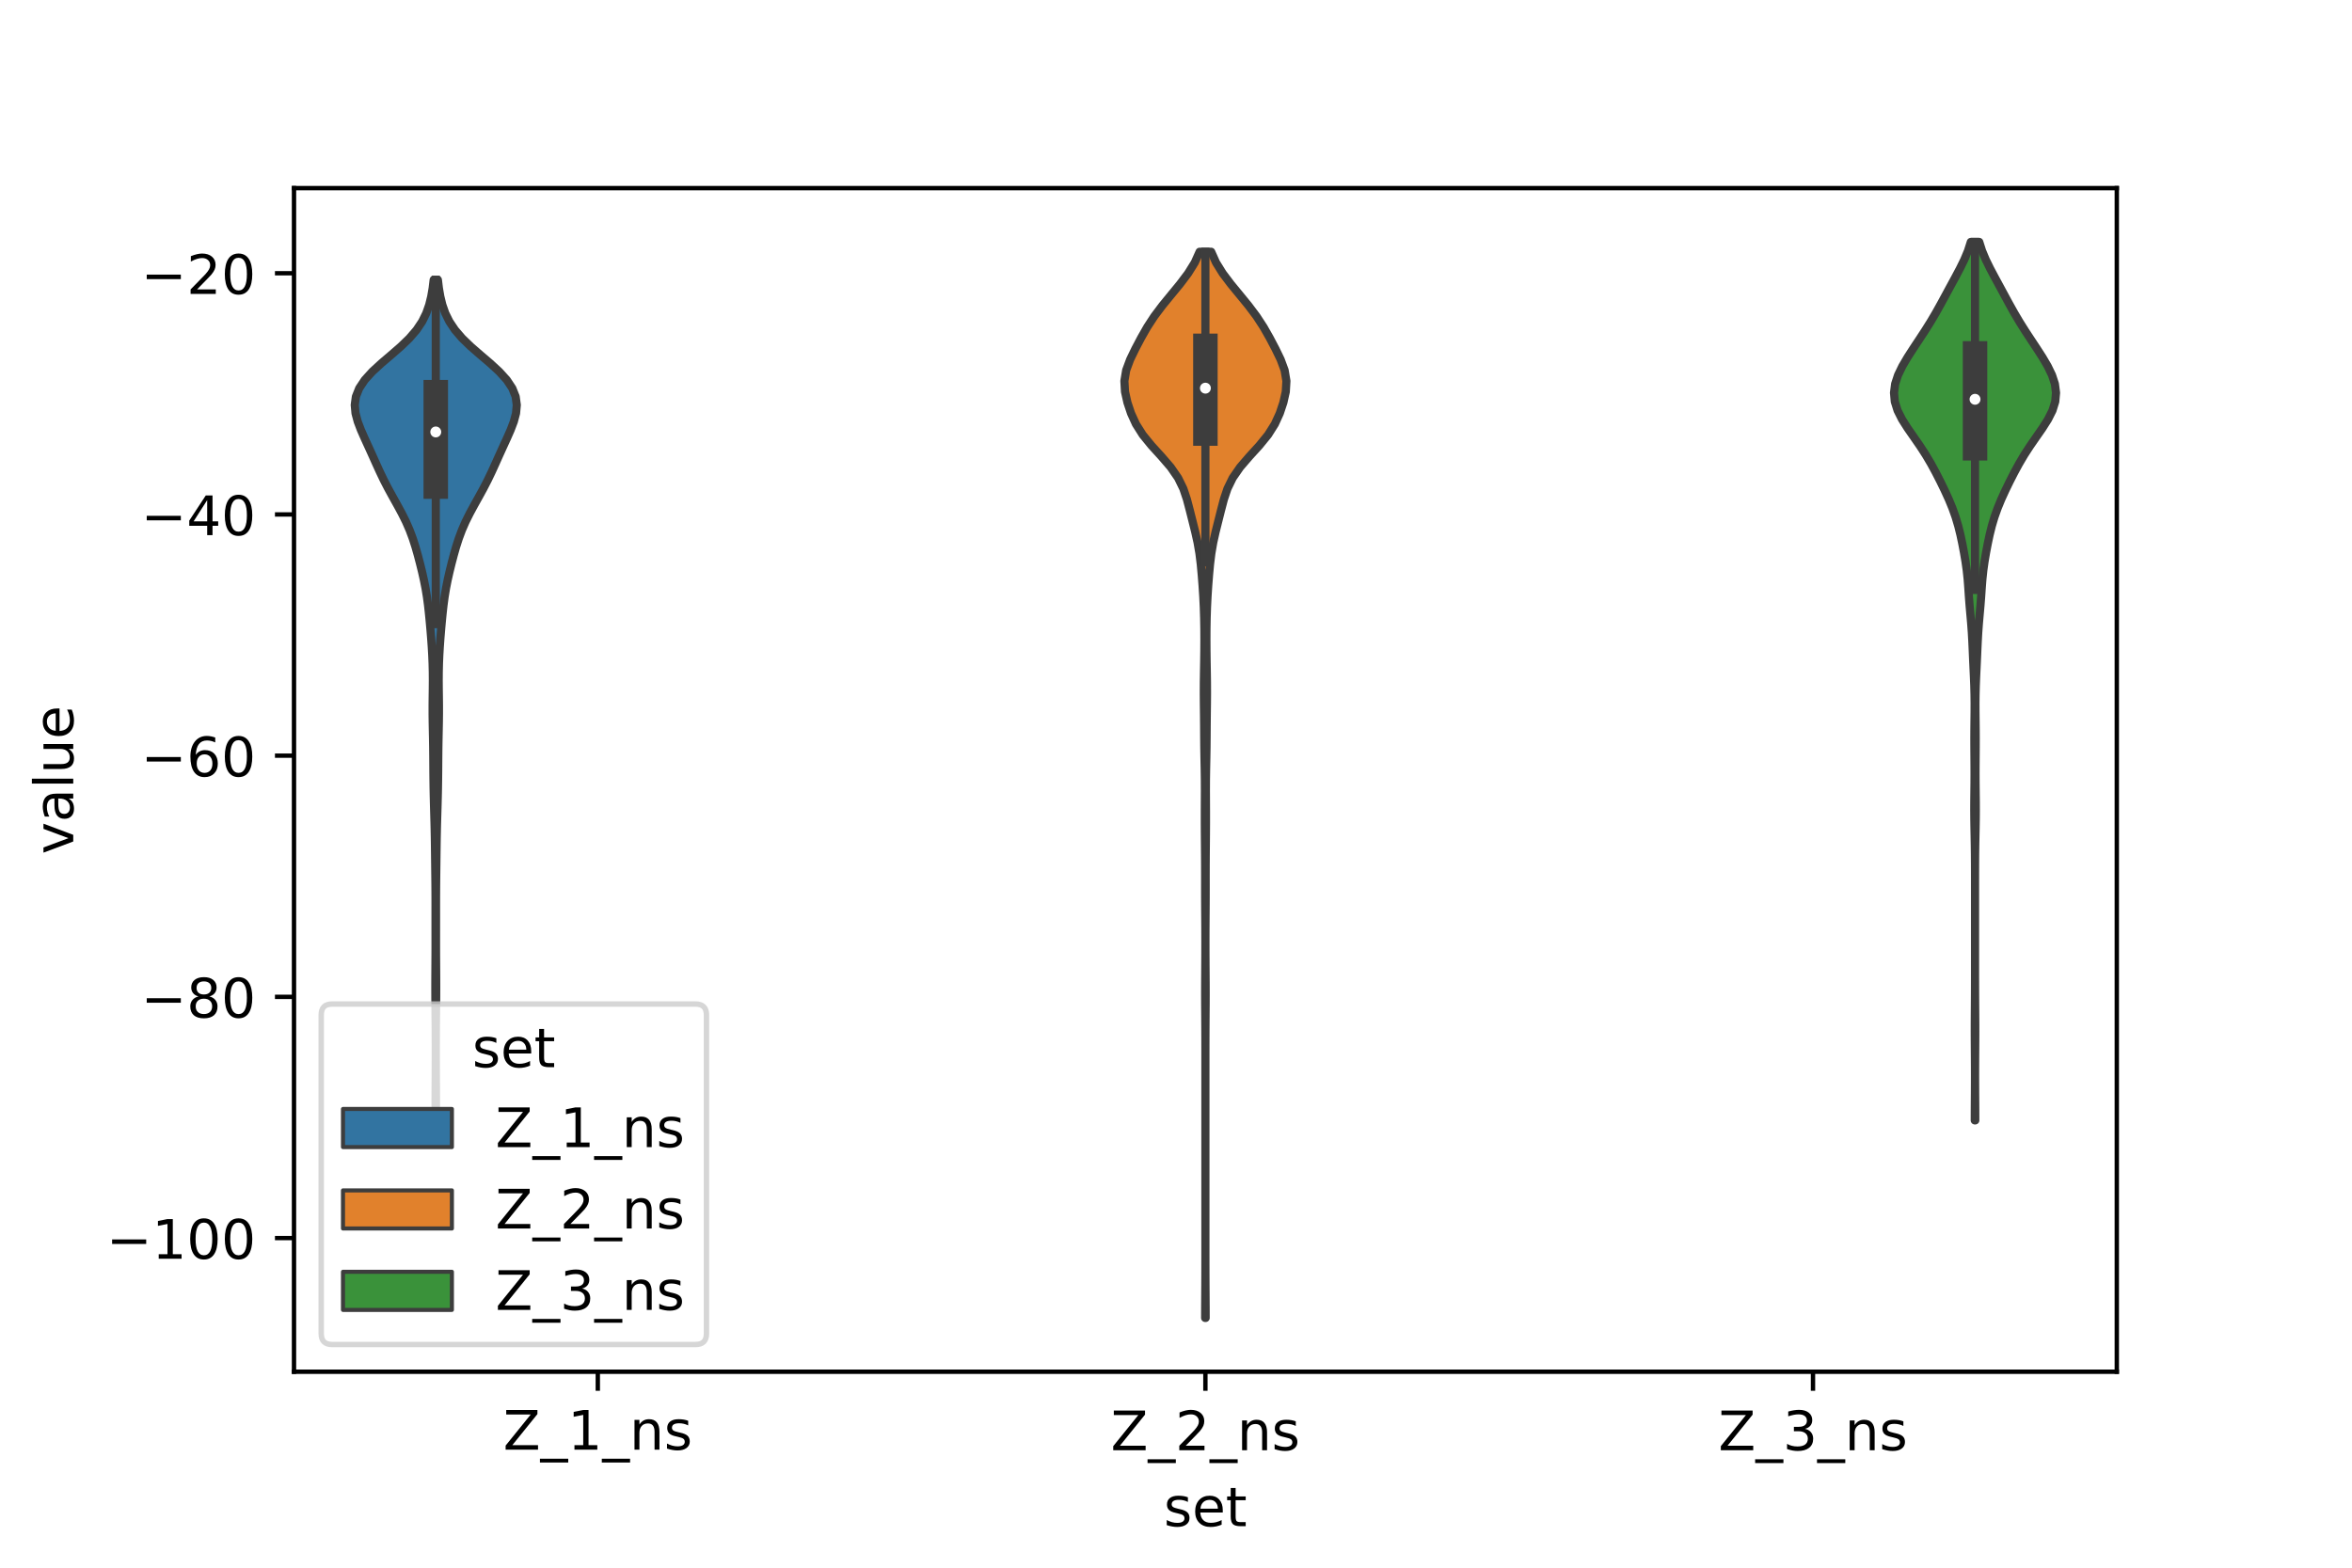 <?xml version="1.0" encoding="utf-8" standalone="no"?>
<!DOCTYPE svg PUBLIC "-//W3C//DTD SVG 1.1//EN"
  "http://www.w3.org/Graphics/SVG/1.1/DTD/svg11.dtd">
<!-- Created with matplotlib (https://matplotlib.org/) -->
<svg height="288pt" version="1.1" viewBox="0 0 432 288" width="432pt" xmlns="http://www.w3.org/2000/svg" xmlns:xlink="http://www.w3.org/1999/xlink">
 <defs>
  <style type="text/css">*{stroke-linecap:butt;stroke-linejoin:round;}</style>
 </defs>
 <g id="figure_1">
  <g id="patch_1">
   <path d="M 0 288 
L 432 288 
L 432 0 
L 0 0 
z
" style="fill:#ffffff;"/>
  </g>
  <g id="axes_1">
   <g id="patch_2">
    <path d="M 54 252 
L 388.8 252 
L 388.8 34.56 
L 54 34.56 
z
" style="fill:#ffffff;"/>
   </g>
   <g id="PolyCollection_1">
    <defs>
     <path d="M 80.082 -84.87 
L 79.998 -84.87 
L 80 -86.403 
L 80.007 -87.935 
L 80.016 -89.468 
L 80.025 -91 
L 80.031 -92.533 
L 80.034 -94.065 
L 80.034 -95.598 
L 80.03 -97.131 
L 80.022 -98.663 
L 80.01 -100.196 
L 79.995 -101.728 
L 79.979 -103.261 
L 79.966 -104.793 
L 79.961 -106.326 
L 79.963 -107.859 
L 79.971 -109.391 
L 79.982 -110.924 
L 79.991 -112.456 
L 79.996 -113.989 
L 79.996 -115.521 
L 79.994 -117.054 
L 79.993 -118.586 
L 79.993 -120.119 
L 79.994 -121.652 
L 79.992 -123.184 
L 79.984 -124.717 
L 79.97 -126.249 
L 79.952 -127.782 
L 79.933 -129.314 
L 79.914 -130.847 
L 79.895 -132.379 
L 79.873 -133.912 
L 79.842 -135.445 
L 79.804 -136.977 
L 79.76 -138.51 
L 79.716 -140.042 
L 79.676 -141.575 
L 79.643 -143.107 
L 79.619 -144.64 
L 79.602 -146.172 
L 79.591 -147.705 
L 79.58 -149.238 
L 79.563 -150.77 
L 79.537 -152.303 
L 79.505 -153.835 
L 79.475 -155.368 
L 79.457 -156.9 
L 79.457 -158.433 
L 79.473 -159.965 
L 79.494 -161.498 
L 79.505 -163.031 
L 79.494 -164.563 
L 79.457 -166.096 
L 79.393 -167.628 
L 79.305 -169.161 
L 79.197 -170.693 
L 79.074 -172.226 
L 78.938 -173.758 
L 78.789 -175.291 
L 78.62 -176.824 
L 78.416 -178.356 
L 78.166 -179.889 
L 77.864 -181.421 
L 77.519 -182.954 
L 77.142 -184.486 
L 76.74 -186.019 
L 76.303 -187.552 
L 75.811 -189.084 
L 75.238 -190.617 
L 74.569 -192.149 
L 73.806 -193.682 
L 72.976 -195.214 
L 72.12 -196.747 
L 71.281 -198.279 
L 70.49 -199.812 
L 69.755 -201.345 
L 69.057 -202.877 
L 68.369 -204.41 
L 67.672 -205.942 
L 66.968 -207.475 
L 66.293 -209.007 
L 65.709 -210.54 
L 65.3 -212.072 
L 65.16 -213.605 
L 65.369 -215.138 
L 65.978 -216.67 
L 66.997 -218.203 
L 68.387 -219.735 
L 70.053 -221.268 
L 71.85 -222.8 
L 73.613 -224.333 
L 75.199 -225.865 
L 76.516 -227.398 
L 77.54 -228.931 
L 78.296 -230.463 
L 78.833 -231.996 
L 79.207 -233.528 
L 79.469 -235.061 
L 79.653 -236.593 
L 80.427 -236.593 
L 80.427 -236.593 
L 80.611 -235.061 
L 80.873 -233.528 
L 81.247 -231.996 
L 81.784 -230.463 
L 82.54 -228.931 
L 83.564 -227.398 
L 84.881 -225.865 
L 86.467 -224.333 
L 88.23 -222.8 
L 90.027 -221.268 
L 91.693 -219.735 
L 93.083 -218.203 
L 94.102 -216.67 
L 94.711 -215.138 
L 94.92 -213.605 
L 94.78 -212.072 
L 94.371 -210.54 
L 93.787 -209.007 
L 93.112 -207.475 
L 92.408 -205.942 
L 91.711 -204.41 
L 91.023 -202.877 
L 90.325 -201.345 
L 89.59 -199.812 
L 88.799 -198.279 
L 87.96 -196.747 
L 87.104 -195.214 
L 86.274 -193.682 
L 85.511 -192.149 
L 84.842 -190.617 
L 84.269 -189.084 
L 83.777 -187.552 
L 83.34 -186.019 
L 82.938 -184.486 
L 82.561 -182.954 
L 82.216 -181.421 
L 81.914 -179.889 
L 81.664 -178.356 
L 81.46 -176.824 
L 81.291 -175.291 
L 81.142 -173.758 
L 81.006 -172.226 
L 80.883 -170.693 
L 80.775 -169.161 
L 80.687 -167.628 
L 80.623 -166.096 
L 80.586 -164.563 
L 80.575 -163.031 
L 80.586 -161.498 
L 80.607 -159.965 
L 80.623 -158.433 
L 80.623 -156.9 
L 80.605 -155.368 
L 80.575 -153.835 
L 80.543 -152.303 
L 80.517 -150.77 
L 80.5 -149.238 
L 80.489 -147.705 
L 80.478 -146.172 
L 80.461 -144.64 
L 80.437 -143.107 
L 80.404 -141.575 
L 80.364 -140.042 
L 80.32 -138.51 
L 80.276 -136.977 
L 80.238 -135.445 
L 80.207 -133.912 
L 80.185 -132.379 
L 80.166 -130.847 
L 80.147 -129.314 
L 80.128 -127.782 
L 80.11 -126.249 
L 80.096 -124.717 
L 80.088 -123.184 
L 80.086 -121.652 
L 80.087 -120.119 
L 80.087 -118.586 
L 80.086 -117.054 
L 80.084 -115.521 
L 80.084 -113.989 
L 80.089 -112.456 
L 80.098 -110.924 
L 80.109 -109.391 
L 80.117 -107.859 
L 80.119 -106.326 
L 80.114 -104.793 
L 80.101 -103.261 
L 80.085 -101.728 
L 80.07 -100.196 
L 80.058 -98.663 
L 80.05 -97.131 
L 80.046 -95.598 
L 80.046 -94.065 
L 80.049 -92.533 
L 80.055 -91 
L 80.064 -89.468 
L 80.073 -87.935 
L 80.08 -86.403 
L 80.082 -84.87 
z
" id="ma0cf91c608" style="stroke:#3d3d3d;stroke-width:1.5;"/>
    </defs>
    <g clip-path="url(#p8ed86dabe7)">
     <use style="fill:#3274a1;stroke:#3d3d3d;stroke-width:1.5;" x="0" xlink:href="#ma0cf91c608" y="288"/>
    </g>
   </g>
   <g id="PolyCollection_2">
    <defs>
     <path d="M 221.447 -45.884 
L 221.353 -45.884 
L 221.359 -47.862 
L 221.372 -49.841 
L 221.385 -51.819 
L 221.394 -53.797 
L 221.398 -55.776 
L 221.4 -57.754 
L 221.4 -59.733 
L 221.4 -61.711 
L 221.4 -63.69 
L 221.4 -65.668 
L 221.4 -67.646 
L 221.4 -69.625 
L 221.4 -71.603 
L 221.4 -73.582 
L 221.4 -75.56 
L 221.4 -77.539 
L 221.4 -79.517 
L 221.4 -81.495 
L 221.4 -83.474 
L 221.4 -85.452 
L 221.4 -87.431 
L 221.4 -89.409 
L 221.4 -91.388 
L 221.4 -93.366 
L 221.399 -95.344 
L 221.395 -97.323 
L 221.387 -99.301 
L 221.375 -101.28 
L 221.361 -103.258 
L 221.353 -105.237 
L 221.357 -107.215 
L 221.37 -109.193 
L 221.383 -111.172 
L 221.392 -113.15 
L 221.394 -115.129 
L 221.389 -117.107 
L 221.377 -119.086 
L 221.363 -121.064 
L 221.352 -123.043 
L 221.35 -125.021 
L 221.352 -126.999 
L 221.349 -128.978 
L 221.338 -130.956 
L 221.321 -132.935 
L 221.305 -134.913 
L 221.295 -136.892 
L 221.295 -138.87 
L 221.303 -140.848 
L 221.31 -142.827 
L 221.302 -144.805 
L 221.272 -146.784 
L 221.231 -148.762 
L 221.197 -150.741 
L 221.179 -152.719 
L 221.167 -154.697 
L 221.148 -156.676 
L 221.123 -158.654 
L 221.108 -160.633 
L 221.115 -162.611 
L 221.144 -164.59 
L 221.179 -166.568 
L 221.205 -168.546 
L 221.216 -170.525 
L 221.207 -172.503 
L 221.172 -174.482 
L 221.108 -176.46 
L 221.011 -178.439 
L 220.883 -180.417 
L 220.73 -182.395 
L 220.548 -184.374 
L 220.305 -186.352 
L 219.964 -188.331 
L 219.523 -190.309 
L 219.028 -192.288 
L 218.53 -194.266 
L 218.01 -196.245 
L 217.35 -198.223 
L 216.385 -200.201 
L 215.016 -202.18 
L 213.31 -204.158 
L 211.507 -206.137 
L 209.894 -208.115 
L 208.644 -210.094 
L 207.741 -212.072 
L 207.079 -214.05 
L 206.635 -216.029 
L 206.52 -218.007 
L 206.85 -219.986 
L 207.584 -221.964 
L 208.544 -223.943 
L 209.585 -225.921 
L 210.71 -227.899 
L 212 -229.878 
L 213.486 -231.856 
L 215.105 -233.835 
L 216.731 -235.813 
L 218.224 -237.792 
L 219.451 -239.77 
L 220.336 -241.748 
L 222.464 -241.748 
L 222.464 -241.748 
L 223.349 -239.77 
L 224.576 -237.792 
L 226.069 -235.813 
L 227.695 -233.835 
L 229.314 -231.856 
L 230.8 -229.878 
L 232.09 -227.899 
L 233.215 -225.921 
L 234.256 -223.943 
L 235.216 -221.964 
L 235.95 -219.986 
L 236.28 -218.007 
L 236.165 -216.029 
L 235.721 -214.05 
L 235.059 -212.072 
L 234.156 -210.094 
L 232.906 -208.115 
L 231.293 -206.137 
L 229.49 -204.158 
L 227.784 -202.18 
L 226.415 -200.201 
L 225.45 -198.223 
L 224.79 -196.245 
L 224.27 -194.266 
L 223.772 -192.288 
L 223.277 -190.309 
L 222.836 -188.331 
L 222.495 -186.352 
L 222.252 -184.374 
L 222.07 -182.395 
L 221.917 -180.417 
L 221.789 -178.439 
L 221.692 -176.46 
L 221.628 -174.482 
L 221.593 -172.503 
L 221.584 -170.525 
L 221.595 -168.546 
L 221.621 -166.568 
L 221.656 -164.59 
L 221.685 -162.611 
L 221.692 -160.633 
L 221.677 -158.654 
L 221.652 -156.676 
L 221.633 -154.697 
L 221.621 -152.719 
L 221.603 -150.741 
L 221.569 -148.762 
L 221.528 -146.784 
L 221.498 -144.805 
L 221.49 -142.827 
L 221.497 -140.848 
L 221.505 -138.87 
L 221.505 -136.892 
L 221.495 -134.913 
L 221.479 -132.935 
L 221.462 -130.956 
L 221.451 -128.978 
L 221.448 -126.999 
L 221.45 -125.021 
L 221.448 -123.043 
L 221.437 -121.064 
L 221.423 -119.086 
L 221.411 -117.107 
L 221.406 -115.129 
L 221.408 -113.15 
L 221.417 -111.172 
L 221.43 -109.193 
L 221.443 -107.215 
L 221.447 -105.237 
L 221.439 -103.258 
L 221.425 -101.28 
L 221.413 -99.301 
L 221.405 -97.323 
L 221.401 -95.344 
L 221.4 -93.366 
L 221.4 -91.388 
L 221.4 -89.409 
L 221.4 -87.431 
L 221.4 -85.452 
L 221.4 -83.474 
L 221.4 -81.495 
L 221.4 -79.517 
L 221.4 -77.539 
L 221.4 -75.56 
L 221.4 -73.582 
L 221.4 -71.603 
L 221.4 -69.625 
L 221.4 -67.646 
L 221.4 -65.668 
L 221.4 -63.69 
L 221.4 -61.711 
L 221.4 -59.733 
L 221.4 -57.754 
L 221.402 -55.776 
L 221.406 -53.797 
L 221.415 -51.819 
L 221.428 -49.841 
L 221.441 -47.862 
L 221.447 -45.884 
z
" id="m72dfdd7902" style="stroke:#3d3d3d;stroke-width:1.5;"/>
    </defs>
    <g clip-path="url(#p8ed86dabe7)">
     <use style="fill:#e1812c;stroke:#3d3d3d;stroke-width:1.5;" x="0" xlink:href="#m72dfdd7902" y="288"/>
    </g>
   </g>
   <g id="PolyCollection_3">
    <defs>
     <path d="M 362.808 -82.175 
L 362.712 -82.175 
L 362.716 -83.805 
L 362.726 -85.435 
L 362.738 -87.065 
L 362.746 -88.695 
L 362.75 -90.325 
L 362.747 -91.956 
L 362.739 -93.586 
L 362.728 -95.216 
L 362.717 -96.846 
L 362.712 -98.476 
L 362.715 -100.106 
L 362.725 -101.736 
L 362.737 -103.366 
L 362.747 -104.996 
L 362.754 -106.627 
L 362.758 -108.257 
L 362.759 -109.887 
L 362.76 -111.517 
L 362.76 -113.147 
L 362.76 -114.777 
L 362.76 -116.407 
L 362.76 -118.037 
L 362.76 -119.668 
L 362.76 -121.298 
L 362.76 -122.928 
L 362.76 -124.558 
L 362.759 -126.188 
L 362.757 -127.818 
L 362.752 -129.448 
L 362.741 -131.078 
L 362.72 -132.708 
L 362.691 -134.339 
L 362.658 -135.969 
L 362.632 -137.599 
L 362.621 -139.229 
L 362.628 -140.859 
L 362.646 -142.489 
L 362.664 -144.119 
L 362.672 -145.749 
L 362.667 -147.38 
L 362.655 -149.01 
L 362.643 -150.64 
L 362.638 -152.27 
L 362.645 -153.9 
L 362.662 -155.53 
L 362.68 -157.16 
L 362.686 -158.79 
L 362.668 -160.42 
L 362.625 -162.051 
L 362.559 -163.681 
L 362.482 -165.311 
L 362.407 -166.941 
L 362.337 -168.571 
L 362.263 -170.201 
L 362.172 -171.831 
L 362.053 -173.461 
L 361.911 -175.091 
L 361.767 -176.722 
L 361.641 -178.352 
L 361.531 -179.982 
L 361.407 -181.612 
L 361.236 -183.242 
L 361.007 -184.872 
L 360.731 -186.502 
L 360.422 -188.132 
L 360.076 -189.763 
L 359.672 -191.393 
L 359.186 -193.023 
L 358.605 -194.653 
L 357.933 -196.283 
L 357.188 -197.913 
L 356.394 -199.543 
L 355.562 -201.173 
L 354.677 -202.803 
L 353.713 -204.434 
L 352.656 -206.064 
L 351.527 -207.694 
L 350.392 -209.324 
L 349.356 -210.954 
L 348.536 -212.584 
L 348.028 -214.214 
L 347.88 -215.844 
L 348.092 -217.475 
L 348.627 -219.105 
L 349.416 -220.735 
L 350.374 -222.365 
L 351.424 -223.995 
L 352.504 -225.625 
L 353.573 -227.255 
L 354.596 -228.885 
L 355.559 -230.515 
L 356.471 -232.146 
L 357.355 -233.776 
L 358.237 -235.406 
L 359.122 -237.036 
L 359.988 -238.666 
L 360.789 -240.296 
L 361.469 -241.926 
L 361.989 -243.556 
L 363.531 -243.556 
L 363.531 -243.556 
L 364.051 -241.926 
L 364.731 -240.296 
L 365.532 -238.666 
L 366.398 -237.036 
L 367.283 -235.406 
L 368.165 -233.776 
L 369.049 -232.146 
L 369.961 -230.515 
L 370.924 -228.885 
L 371.947 -227.255 
L 373.016 -225.625 
L 374.096 -223.995 
L 375.146 -222.365 
L 376.104 -220.735 
L 376.893 -219.105 
L 377.428 -217.475 
L 377.64 -215.844 
L 377.492 -214.214 
L 376.984 -212.584 
L 376.164 -210.954 
L 375.128 -209.324 
L 373.993 -207.694 
L 372.864 -206.064 
L 371.807 -204.434 
L 370.843 -202.803 
L 369.958 -201.173 
L 369.126 -199.543 
L 368.332 -197.913 
L 367.587 -196.283 
L 366.915 -194.653 
L 366.334 -193.023 
L 365.848 -191.393 
L 365.444 -189.763 
L 365.098 -188.132 
L 364.789 -186.502 
L 364.513 -184.872 
L 364.284 -183.242 
L 364.113 -181.612 
L 363.989 -179.982 
L 363.879 -178.352 
L 363.753 -176.722 
L 363.609 -175.091 
L 363.467 -173.461 
L 363.348 -171.831 
L 363.257 -170.201 
L 363.183 -168.571 
L 363.113 -166.941 
L 363.038 -165.311 
L 362.961 -163.681 
L 362.895 -162.051 
L 362.852 -160.42 
L 362.834 -158.79 
L 362.84 -157.16 
L 362.858 -155.53 
L 362.875 -153.9 
L 362.882 -152.27 
L 362.877 -150.64 
L 362.865 -149.01 
L 362.853 -147.38 
L 362.848 -145.749 
L 362.856 -144.119 
L 362.874 -142.489 
L 362.892 -140.859 
L 362.899 -139.229 
L 362.888 -137.599 
L 362.862 -135.969 
L 362.829 -134.339 
L 362.8 -132.708 
L 362.779 -131.078 
L 362.768 -129.448 
L 362.763 -127.818 
L 362.761 -126.188 
L 362.76 -124.558 
L 362.76 -122.928 
L 362.76 -121.298 
L 362.76 -119.668 
L 362.76 -118.037 
L 362.76 -116.407 
L 362.76 -114.777 
L 362.76 -113.147 
L 362.76 -111.517 
L 362.761 -109.887 
L 362.762 -108.257 
L 362.766 -106.627 
L 362.773 -104.996 
L 362.783 -103.366 
L 362.795 -101.736 
L 362.805 -100.106 
L 362.808 -98.476 
L 362.803 -96.846 
L 362.792 -95.216 
L 362.781 -93.586 
L 362.773 -91.956 
L 362.77 -90.325 
L 362.774 -88.695 
L 362.782 -87.065 
L 362.794 -85.435 
L 362.804 -83.805 
L 362.808 -82.175 
z
" id="mfd5a9de6f4" style="stroke:#3d3d3d;stroke-width:1.5;"/>
    </defs>
    <g clip-path="url(#p8ed86dabe7)">
     <use style="fill:#3a923a;stroke:#3d3d3d;stroke-width:1.5;" x="0" xlink:href="#mfd5a9de6f4" y="288"/>
    </g>
   </g>
   <g id="patch_3">
    <path clip-path="url(#p8ed86dabe7)" d="M 109.8 5.888 
L 109.8 5.888 
L 109.8 5.888 
L 109.8 5.888 
z
" style="fill:#3274a1;stroke:#3d3d3d;stroke-linejoin:miter;stroke-width:0.75;"/>
   </g>
   <g id="patch_4">
    <path clip-path="url(#p8ed86dabe7)" d="M 109.8 5.888 
L 109.8 5.888 
L 109.8 5.888 
L 109.8 5.888 
z
" style="fill:#e1812c;stroke:#3d3d3d;stroke-linejoin:miter;stroke-width:0.75;"/>
   </g>
   <g id="patch_5">
    <path clip-path="url(#p8ed86dabe7)" d="M 109.8 5.888 
L 109.8 5.888 
L 109.8 5.888 
L 109.8 5.888 
z
" style="fill:#3a923a;stroke:#3d3d3d;stroke-linejoin:miter;stroke-width:0.75;"/>
   </g>
   <g id="matplotlib.axis_1">
    <g id="xtick_1">
     <g id="line2d_1">
      <defs>
       <path d="M 0 0 
L 0 3.5 
" id="m5fb8d86497" style="stroke:#000000;stroke-width:0.8;"/>
      </defs>
      <g>
       <use style="stroke:#000000;stroke-width:0.8;" x="109.8" xlink:href="#m5fb8d86497" y="252"/>
      </g>
     </g>
     <g id="text_1">
      <!-- Z_1_ns -->
      <g transform="translate(92.42 266.32)scale(0.1 -0.1)">
       <defs>
        <path d="M 5.609 72.906 
L 62.891 72.906 
L 62.891 65.375 
L 16.797 8.297 
L 64.016 8.297 
L 64.016 0 
L 4.5 0 
L 4.5 7.516 
L 50.594 64.594 
L 5.609 64.594 
z
" id="DejaVuSans-90"/>
        <path d="M 50.984 -16.609 
L 50.984 -23.578 
L -0.984 -23.578 
L -0.984 -16.609 
z
" id="DejaVuSans-95"/>
        <path d="M 12.406 8.297 
L 28.516 8.297 
L 28.516 63.922 
L 10.984 60.406 
L 10.984 69.391 
L 28.422 72.906 
L 38.281 72.906 
L 38.281 8.297 
L 54.391 8.297 
L 54.391 0 
L 12.406 0 
z
" id="DejaVuSans-49"/>
        <path d="M 54.891 33.016 
L 54.891 0 
L 45.906 0 
L 45.906 32.719 
Q 45.906 40.484 42.875 44.328 
Q 39.844 48.188 33.797 48.188 
Q 26.516 48.188 22.312 43.547 
Q 18.109 38.922 18.109 30.906 
L 18.109 0 
L 9.078 0 
L 9.078 54.688 
L 18.109 54.688 
L 18.109 46.188 
Q 21.344 51.125 25.703 53.562 
Q 30.078 56 35.797 56 
Q 45.219 56 50.047 50.172 
Q 54.891 44.344 54.891 33.016 
z
" id="DejaVuSans-110"/>
        <path d="M 44.281 53.078 
L 44.281 44.578 
Q 40.484 46.531 36.375 47.5 
Q 32.281 48.484 27.875 48.484 
Q 21.188 48.484 17.844 46.438 
Q 14.5 44.391 14.5 40.281 
Q 14.5 37.156 16.891 35.375 
Q 19.281 33.594 26.516 31.984 
L 29.594 31.297 
Q 39.156 29.25 43.188 25.516 
Q 47.219 21.781 47.219 15.094 
Q 47.219 7.469 41.188 3.016 
Q 35.156 -1.422 24.609 -1.422 
Q 20.219 -1.422 15.453 -0.562 
Q 10.688 0.297 5.422 2 
L 5.422 11.281 
Q 10.406 8.688 15.234 7.391 
Q 20.062 6.109 24.812 6.109 
Q 31.156 6.109 34.562 8.281 
Q 37.984 10.453 37.984 14.406 
Q 37.984 18.062 35.516 20.016 
Q 33.062 21.969 24.703 23.781 
L 21.578 24.516 
Q 13.234 26.266 9.516 29.906 
Q 5.812 33.547 5.812 39.891 
Q 5.812 47.609 11.281 51.797 
Q 16.75 56 26.812 56 
Q 31.781 56 36.172 55.266 
Q 40.578 54.547 44.281 53.078 
z
" id="DejaVuSans-115"/>
       </defs>
       <use xlink:href="#DejaVuSans-90"/>
       <use x="68.506" xlink:href="#DejaVuSans-95"/>
       <use x="118.506" xlink:href="#DejaVuSans-49"/>
       <use x="182.129" xlink:href="#DejaVuSans-95"/>
       <use x="232.129" xlink:href="#DejaVuSans-110"/>
       <use x="295.508" xlink:href="#DejaVuSans-115"/>
      </g>
     </g>
    </g>
    <g id="xtick_2">
     <g id="line2d_2">
      <g>
       <use style="stroke:#000000;stroke-width:0.8;" x="221.4" xlink:href="#m5fb8d86497" y="252"/>
      </g>
     </g>
     <g id="text_2">
      <!-- Z_2_ns -->
      <g transform="translate(204.02 266.422)scale(0.1 -0.1)">
       <defs>
        <path d="M 19.188 8.297 
L 53.609 8.297 
L 53.609 0 
L 7.328 0 
L 7.328 8.297 
Q 12.938 14.109 22.625 23.891 
Q 32.328 33.688 34.812 36.531 
Q 39.547 41.844 41.422 45.531 
Q 43.312 49.219 43.312 52.781 
Q 43.312 58.594 39.234 62.25 
Q 35.156 65.922 28.609 65.922 
Q 23.969 65.922 18.812 64.312 
Q 13.672 62.703 7.812 59.422 
L 7.812 69.391 
Q 13.766 71.781 18.938 73 
Q 24.125 74.219 28.422 74.219 
Q 39.75 74.219 46.484 68.547 
Q 53.219 62.891 53.219 53.422 
Q 53.219 48.922 51.531 44.891 
Q 49.859 40.875 45.406 35.406 
Q 44.188 33.984 37.641 27.219 
Q 31.109 20.453 19.188 8.297 
z
" id="DejaVuSans-50"/>
       </defs>
       <use xlink:href="#DejaVuSans-90"/>
       <use x="68.506" xlink:href="#DejaVuSans-95"/>
       <use x="118.506" xlink:href="#DejaVuSans-50"/>
       <use x="182.129" xlink:href="#DejaVuSans-95"/>
       <use x="232.129" xlink:href="#DejaVuSans-110"/>
       <use x="295.508" xlink:href="#DejaVuSans-115"/>
      </g>
     </g>
    </g>
    <g id="xtick_3">
     <g id="line2d_3">
      <g>
       <use style="stroke:#000000;stroke-width:0.8;" x="333" xlink:href="#m5fb8d86497" y="252"/>
      </g>
     </g>
     <g id="text_3">
      <!-- Z_3_ns -->
      <g transform="translate(315.62 266.422)scale(0.1 -0.1)">
       <defs>
        <path d="M 40.578 39.312 
Q 47.656 37.797 51.625 33 
Q 55.609 28.219 55.609 21.188 
Q 55.609 10.406 48.188 4.484 
Q 40.766 -1.422 27.094 -1.422 
Q 22.516 -1.422 17.656 -0.516 
Q 12.797 0.391 7.625 2.203 
L 7.625 11.719 
Q 11.719 9.328 16.594 8.109 
Q 21.484 6.891 26.812 6.891 
Q 36.078 6.891 40.938 10.547 
Q 45.797 14.203 45.797 21.188 
Q 45.797 27.641 41.281 31.266 
Q 36.766 34.906 28.719 34.906 
L 20.219 34.906 
L 20.219 43.016 
L 29.109 43.016 
Q 36.375 43.016 40.234 45.922 
Q 44.094 48.828 44.094 54.297 
Q 44.094 59.906 40.109 62.906 
Q 36.141 65.922 28.719 65.922 
Q 24.656 65.922 20.016 65.031 
Q 15.375 64.156 9.812 62.312 
L 9.812 71.094 
Q 15.438 72.656 20.344 73.438 
Q 25.25 74.219 29.594 74.219 
Q 40.828 74.219 47.359 69.109 
Q 53.906 64.016 53.906 55.328 
Q 53.906 49.266 50.438 45.094 
Q 46.969 40.922 40.578 39.312 
z
" id="DejaVuSans-51"/>
       </defs>
       <use xlink:href="#DejaVuSans-90"/>
       <use x="68.506" xlink:href="#DejaVuSans-95"/>
       <use x="118.506" xlink:href="#DejaVuSans-51"/>
       <use x="182.129" xlink:href="#DejaVuSans-95"/>
       <use x="232.129" xlink:href="#DejaVuSans-110"/>
       <use x="295.508" xlink:href="#DejaVuSans-115"/>
      </g>
     </g>
    </g>
    <g id="text_4">
     <!-- set -->
     <g transform="translate(213.759 280.378)scale(0.1 -0.1)">
      <defs>
       <path d="M 56.203 29.594 
L 56.203 25.203 
L 14.891 25.203 
Q 15.484 15.922 20.484 11.062 
Q 25.484 6.203 34.422 6.203 
Q 39.594 6.203 44.453 7.469 
Q 49.312 8.734 54.109 11.281 
L 54.109 2.781 
Q 49.266 0.734 44.188 -0.344 
Q 39.109 -1.422 33.891 -1.422 
Q 20.797 -1.422 13.156 6.188 
Q 5.516 13.812 5.516 26.812 
Q 5.516 40.234 12.766 48.109 
Q 20.016 56 32.328 56 
Q 43.359 56 49.781 48.891 
Q 56.203 41.797 56.203 29.594 
z
M 47.219 32.234 
Q 47.125 39.594 43.094 43.984 
Q 39.062 48.391 32.422 48.391 
Q 24.906 48.391 20.391 44.141 
Q 15.875 39.891 15.188 32.172 
z
" id="DejaVuSans-101"/>
       <path d="M 18.312 70.219 
L 18.312 54.688 
L 36.812 54.688 
L 36.812 47.703 
L 18.312 47.703 
L 18.312 18.016 
Q 18.312 11.328 20.141 9.422 
Q 21.969 7.516 27.594 7.516 
L 36.812 7.516 
L 36.812 0 
L 27.594 0 
Q 17.188 0 13.234 3.875 
Q 9.281 7.766 9.281 18.016 
L 9.281 47.703 
L 2.688 47.703 
L 2.688 54.688 
L 9.281 54.688 
L 9.281 70.219 
z
" id="DejaVuSans-116"/>
      </defs>
      <use xlink:href="#DejaVuSans-115"/>
      <use x="52.1" xlink:href="#DejaVuSans-101"/>
      <use x="113.623" xlink:href="#DejaVuSans-116"/>
     </g>
    </g>
   </g>
   <g id="matplotlib.axis_2">
    <g id="ytick_1">
     <g id="line2d_4">
      <defs>
       <path d="M 0 0 
L -3.5 0 
" id="ma6cca6c419" style="stroke:#000000;stroke-width:0.8;"/>
      </defs>
      <g>
       <use style="stroke:#000000;stroke-width:0.8;" x="54" xlink:href="#ma6cca6c419" y="227.447"/>
      </g>
     </g>
     <g id="text_5">
      <!-- −100 -->
      <g transform="translate(19.533 231.246)scale(0.1 -0.1)">
       <defs>
        <path d="M 10.594 35.5 
L 73.188 35.5 
L 73.188 27.203 
L 10.594 27.203 
z
" id="DejaVuSans-8722"/>
        <path d="M 31.781 66.406 
Q 24.172 66.406 20.328 58.906 
Q 16.5 51.422 16.5 36.375 
Q 16.5 21.391 20.328 13.891 
Q 24.172 6.391 31.781 6.391 
Q 39.453 6.391 43.281 13.891 
Q 47.125 21.391 47.125 36.375 
Q 47.125 51.422 43.281 58.906 
Q 39.453 66.406 31.781 66.406 
z
M 31.781 74.219 
Q 44.047 74.219 50.516 64.516 
Q 56.984 54.828 56.984 36.375 
Q 56.984 17.969 50.516 8.266 
Q 44.047 -1.422 31.781 -1.422 
Q 19.531 -1.422 13.062 8.266 
Q 6.594 17.969 6.594 36.375 
Q 6.594 54.828 13.062 64.516 
Q 19.531 74.219 31.781 74.219 
z
" id="DejaVuSans-48"/>
       </defs>
       <use xlink:href="#DejaVuSans-8722"/>
       <use x="83.789" xlink:href="#DejaVuSans-49"/>
       <use x="147.412" xlink:href="#DejaVuSans-48"/>
       <use x="211.035" xlink:href="#DejaVuSans-48"/>
      </g>
     </g>
    </g>
    <g id="ytick_2">
     <g id="line2d_5">
      <g>
       <use style="stroke:#000000;stroke-width:0.8;" x="54" xlink:href="#ma6cca6c419" y="183.135"/>
      </g>
     </g>
     <g id="text_6">
      <!-- −80 -->
      <g transform="translate(25.895 186.934)scale(0.1 -0.1)">
       <defs>
        <path d="M 31.781 34.625 
Q 24.75 34.625 20.719 30.859 
Q 16.703 27.094 16.703 20.516 
Q 16.703 13.922 20.719 10.156 
Q 24.75 6.391 31.781 6.391 
Q 38.812 6.391 42.859 10.172 
Q 46.922 13.969 46.922 20.516 
Q 46.922 27.094 42.891 30.859 
Q 38.875 34.625 31.781 34.625 
z
M 21.922 38.812 
Q 15.578 40.375 12.031 44.719 
Q 8.5 49.078 8.5 55.328 
Q 8.5 64.062 14.719 69.141 
Q 20.953 74.219 31.781 74.219 
Q 42.672 74.219 48.875 69.141 
Q 55.078 64.062 55.078 55.328 
Q 55.078 49.078 51.531 44.719 
Q 48 40.375 41.703 38.812 
Q 48.828 37.156 52.797 32.312 
Q 56.781 27.484 56.781 20.516 
Q 56.781 9.906 50.312 4.234 
Q 43.844 -1.422 31.781 -1.422 
Q 19.734 -1.422 13.25 4.234 
Q 6.781 9.906 6.781 20.516 
Q 6.781 27.484 10.781 32.312 
Q 14.797 37.156 21.922 38.812 
z
M 18.312 54.391 
Q 18.312 48.734 21.844 45.562 
Q 25.391 42.391 31.781 42.391 
Q 38.141 42.391 41.719 45.562 
Q 45.312 48.734 45.312 54.391 
Q 45.312 60.062 41.719 63.234 
Q 38.141 66.406 31.781 66.406 
Q 25.391 66.406 21.844 63.234 
Q 18.312 60.062 18.312 54.391 
z
" id="DejaVuSans-56"/>
       </defs>
       <use xlink:href="#DejaVuSans-8722"/>
       <use x="83.789" xlink:href="#DejaVuSans-56"/>
       <use x="147.412" xlink:href="#DejaVuSans-48"/>
      </g>
     </g>
    </g>
    <g id="ytick_3">
     <g id="line2d_6">
      <g>
       <use style="stroke:#000000;stroke-width:0.8;" x="54" xlink:href="#ma6cca6c419" y="138.823"/>
      </g>
     </g>
     <g id="text_7">
      <!-- −60 -->
      <g transform="translate(25.895 142.622)scale(0.1 -0.1)">
       <defs>
        <path d="M 33.016 40.375 
Q 26.375 40.375 22.484 35.828 
Q 18.609 31.297 18.609 23.391 
Q 18.609 15.531 22.484 10.953 
Q 26.375 6.391 33.016 6.391 
Q 39.656 6.391 43.531 10.953 
Q 47.406 15.531 47.406 23.391 
Q 47.406 31.297 43.531 35.828 
Q 39.656 40.375 33.016 40.375 
z
M 52.594 71.297 
L 52.594 62.312 
Q 48.875 64.062 45.094 64.984 
Q 41.312 65.922 37.594 65.922 
Q 27.828 65.922 22.672 59.328 
Q 17.531 52.734 16.797 39.406 
Q 19.672 43.656 24.016 45.922 
Q 28.375 48.188 33.594 48.188 
Q 44.578 48.188 50.953 41.516 
Q 57.328 34.859 57.328 23.391 
Q 57.328 12.156 50.688 5.359 
Q 44.047 -1.422 33.016 -1.422 
Q 20.359 -1.422 13.672 8.266 
Q 6.984 17.969 6.984 36.375 
Q 6.984 53.656 15.188 63.938 
Q 23.391 74.219 37.203 74.219 
Q 40.922 74.219 44.703 73.484 
Q 48.484 72.75 52.594 71.297 
z
" id="DejaVuSans-54"/>
       </defs>
       <use xlink:href="#DejaVuSans-8722"/>
       <use x="83.789" xlink:href="#DejaVuSans-54"/>
       <use x="147.412" xlink:href="#DejaVuSans-48"/>
      </g>
     </g>
    </g>
    <g id="ytick_4">
     <g id="line2d_7">
      <g>
       <use style="stroke:#000000;stroke-width:0.8;" x="54" xlink:href="#ma6cca6c419" y="94.511"/>
      </g>
     </g>
     <g id="text_8">
      <!-- −40 -->
      <g transform="translate(25.895 98.311)scale(0.1 -0.1)">
       <defs>
        <path d="M 37.797 64.312 
L 12.891 25.391 
L 37.797 25.391 
z
M 35.203 72.906 
L 47.609 72.906 
L 47.609 25.391 
L 58.016 25.391 
L 58.016 17.188 
L 47.609 17.188 
L 47.609 0 
L 37.797 0 
L 37.797 17.188 
L 4.891 17.188 
L 4.891 26.703 
z
" id="DejaVuSans-52"/>
       </defs>
       <use xlink:href="#DejaVuSans-8722"/>
       <use x="83.789" xlink:href="#DejaVuSans-52"/>
       <use x="147.412" xlink:href="#DejaVuSans-48"/>
      </g>
     </g>
    </g>
    <g id="ytick_5">
     <g id="line2d_8">
      <g>
       <use style="stroke:#000000;stroke-width:0.8;" x="54" xlink:href="#ma6cca6c419" y="50.2"/>
      </g>
     </g>
     <g id="text_9">
      <!-- −20 -->
      <g transform="translate(25.895 53.999)scale(0.1 -0.1)">
       <use xlink:href="#DejaVuSans-8722"/>
       <use x="83.789" xlink:href="#DejaVuSans-50"/>
       <use x="147.412" xlink:href="#DejaVuSans-48"/>
      </g>
     </g>
    </g>
    <g id="text_10">
     <!-- value -->
     <g transform="translate(13.453 156.938)rotate(-90)scale(0.1 -0.1)">
      <defs>
       <path d="M 2.984 54.688 
L 12.5 54.688 
L 29.594 8.797 
L 46.688 54.688 
L 56.203 54.688 
L 35.688 0 
L 23.484 0 
z
" id="DejaVuSans-118"/>
       <path d="M 34.281 27.484 
Q 23.391 27.484 19.188 25 
Q 14.984 22.516 14.984 16.5 
Q 14.984 11.719 18.141 8.906 
Q 21.297 6.109 26.703 6.109 
Q 34.188 6.109 38.703 11.406 
Q 43.219 16.703 43.219 25.484 
L 43.219 27.484 
z
M 52.203 31.203 
L 52.203 0 
L 43.219 0 
L 43.219 8.297 
Q 40.141 3.328 35.547 0.953 
Q 30.953 -1.422 24.312 -1.422 
Q 15.922 -1.422 10.953 3.297 
Q 6 8.016 6 15.922 
Q 6 25.141 12.172 29.828 
Q 18.359 34.516 30.609 34.516 
L 43.219 34.516 
L 43.219 35.406 
Q 43.219 41.609 39.141 45 
Q 35.062 48.391 27.688 48.391 
Q 23 48.391 18.547 47.266 
Q 14.109 46.141 10.016 43.891 
L 10.016 52.203 
Q 14.938 54.109 19.578 55.047 
Q 24.219 56 28.609 56 
Q 40.484 56 46.344 49.844 
Q 52.203 43.703 52.203 31.203 
z
" id="DejaVuSans-97"/>
       <path d="M 9.422 75.984 
L 18.406 75.984 
L 18.406 0 
L 9.422 0 
z
" id="DejaVuSans-108"/>
       <path d="M 8.5 21.578 
L 8.5 54.688 
L 17.484 54.688 
L 17.484 21.922 
Q 17.484 14.156 20.5 10.266 
Q 23.531 6.391 29.594 6.391 
Q 36.859 6.391 41.078 11.031 
Q 45.312 15.672 45.312 23.688 
L 45.312 54.688 
L 54.297 54.688 
L 54.297 0 
L 45.312 0 
L 45.312 8.406 
Q 42.047 3.422 37.719 1 
Q 33.406 -1.422 27.688 -1.422 
Q 18.266 -1.422 13.375 4.438 
Q 8.5 10.297 8.5 21.578 
z
M 31.109 56 
z
" id="DejaVuSans-117"/>
      </defs>
      <use xlink:href="#DejaVuSans-118"/>
      <use x="59.18" xlink:href="#DejaVuSans-97"/>
      <use x="120.459" xlink:href="#DejaVuSans-108"/>
      <use x="148.242" xlink:href="#DejaVuSans-117"/>
      <use x="211.621" xlink:href="#DejaVuSans-101"/>
     </g>
    </g>
   </g>
   <g id="line2d_9">
    <path clip-path="url(#p8ed86dabe7)" d="M 80.04 114.663 
L 80.04 51.407 
" style="fill:none;stroke:#3d3d3d;stroke-linecap:square;stroke-width:1.5;"/>
   </g>
   <g id="line2d_10">
    <path clip-path="url(#p8ed86dabe7)" d="M 80.04 89.387 
L 80.04 72.052 
" style="fill:none;stroke:#3d3d3d;stroke-linecap:square;stroke-width:4.5;"/>
   </g>
   <g id="line2d_11">
    <path clip-path="url(#p8ed86dabe7)" d="M 221.4 103.317 
L 221.4 46.252 
" style="fill:none;stroke:#3d3d3d;stroke-linecap:square;stroke-width:1.5;"/>
   </g>
   <g id="line2d_12">
    <path clip-path="url(#p8ed86dabe7)" d="M 221.4 79.647 
L 221.4 63.531 
" style="fill:none;stroke:#3d3d3d;stroke-linecap:square;stroke-width:4.5;"/>
   </g>
   <g id="line2d_13">
    <path clip-path="url(#p8ed86dabe7)" d="M 362.76 108.379 
L 362.76 44.444 
" style="fill:none;stroke:#3d3d3d;stroke-linecap:square;stroke-width:1.5;"/>
   </g>
   <g id="line2d_14">
    <path clip-path="url(#p8ed86dabe7)" d="M 362.76 82.35 
L 362.76 64.922 
" style="fill:none;stroke:#3d3d3d;stroke-linecap:square;stroke-width:4.5;"/>
   </g>
   <g id="patch_6">
    <path d="M 54 252 
L 54 34.56 
" style="fill:none;stroke:#000000;stroke-linecap:square;stroke-linejoin:miter;stroke-width:0.8;"/>
   </g>
   <g id="patch_7">
    <path d="M 388.8 252 
L 388.8 34.56 
" style="fill:none;stroke:#000000;stroke-linecap:square;stroke-linejoin:miter;stroke-width:0.8;"/>
   </g>
   <g id="patch_8">
    <path d="M 54 252 
L 388.8 252 
" style="fill:none;stroke:#000000;stroke-linecap:square;stroke-linejoin:miter;stroke-width:0.8;"/>
   </g>
   <g id="patch_9">
    <path d="M 54 34.56 
L 388.8 34.56 
" style="fill:none;stroke:#000000;stroke-linecap:square;stroke-linejoin:miter;stroke-width:0.8;"/>
   </g>
   <g id="PathCollection_1">
    <defs>
     <path d="M 0 1.5 
C 0.398 1.5 0.779 1.342 1.061 1.061 
C 1.342 0.779 1.5 0.398 1.5 0 
C 1.5 -0.398 1.342 -0.779 1.061 -1.061 
C 0.779 -1.342 0.398 -1.5 0 -1.5 
C -0.398 -1.5 -0.779 -1.342 -1.061 -1.061 
C -1.342 -0.779 -1.5 -0.398 -1.5 0 
C -1.5 0.398 -1.342 0.779 -1.061 1.061 
C -0.779 1.342 -0.398 1.5 0 1.5 
z
" id="m5fe5c27f0b" style="stroke:#3d3d3d;"/>
    </defs>
    <g clip-path="url(#p8ed86dabe7)">
     <use style="fill:#ffffff;stroke:#3d3d3d;" x="80.04" xlink:href="#m5fe5c27f0b" y="79.354"/>
    </g>
   </g>
   <g id="PathCollection_2">
    <g clip-path="url(#p8ed86dabe7)">
     <use style="fill:#ffffff;stroke:#3d3d3d;" x="221.4" xlink:href="#m5fe5c27f0b" y="71.31"/>
    </g>
   </g>
   <g id="PathCollection_3">
    <g clip-path="url(#p8ed86dabe7)">
     <use style="fill:#ffffff;stroke:#3d3d3d;" x="362.76" xlink:href="#m5fe5c27f0b" y="73.353"/>
    </g>
   </g>
   <g id="legend_1">
    <g id="patch_10">
     <path d="M 61 247 
L 127.759 247 
Q 129.759 247 129.759 245 
L 129.759 186.453 
Q 129.759 184.453 127.759 184.453 
L 61 184.453 
Q 59 184.453 59 186.453 
L 59 245 
Q 59 247 61 247 
z
" style="fill:#ffffff;opacity:0.8;stroke:#cccccc;stroke-linejoin:miter;"/>
    </g>
    <g id="text_11">
     <!-- set -->
     <g transform="translate(86.738 196.052)scale(0.1 -0.1)">
      <use xlink:href="#DejaVuSans-115"/>
      <use x="52.1" xlink:href="#DejaVuSans-101"/>
      <use x="113.623" xlink:href="#DejaVuSans-116"/>
     </g>
    </g>
    <g id="patch_11">
     <path d="M 63 210.73 
L 83 210.73 
L 83 203.73 
L 63 203.73 
z
" style="fill:#3274a1;stroke:#3d3d3d;stroke-linejoin:miter;stroke-width:0.75;"/>
    </g>
    <g id="text_12">
     <!-- Z_1_ns -->
     <g transform="translate(91 210.73)scale(0.1 -0.1)">
      <use xlink:href="#DejaVuSans-90"/>
      <use x="68.506" xlink:href="#DejaVuSans-95"/>
      <use x="118.506" xlink:href="#DejaVuSans-49"/>
      <use x="182.129" xlink:href="#DejaVuSans-95"/>
      <use x="232.129" xlink:href="#DejaVuSans-110"/>
      <use x="295.508" xlink:href="#DejaVuSans-115"/>
     </g>
    </g>
    <g id="patch_12">
     <path d="M 63 225.686 
L 83 225.686 
L 83 218.686 
L 63 218.686 
z
" style="fill:#e1812c;stroke:#3d3d3d;stroke-linejoin:miter;stroke-width:0.75;"/>
    </g>
    <g id="text_13">
     <!-- Z_2_ns -->
     <g transform="translate(91 225.686)scale(0.1 -0.1)">
      <use xlink:href="#DejaVuSans-90"/>
      <use x="68.506" xlink:href="#DejaVuSans-95"/>
      <use x="118.506" xlink:href="#DejaVuSans-50"/>
      <use x="182.129" xlink:href="#DejaVuSans-95"/>
      <use x="232.129" xlink:href="#DejaVuSans-110"/>
      <use x="295.508" xlink:href="#DejaVuSans-115"/>
     </g>
    </g>
    <g id="patch_13">
     <path d="M 63 240.642 
L 83 240.642 
L 83 233.642 
L 63 233.642 
z
" style="fill:#3a923a;stroke:#3d3d3d;stroke-linejoin:miter;stroke-width:0.75;"/>
    </g>
    <g id="text_14">
     <!-- Z_3_ns -->
     <g transform="translate(91 240.642)scale(0.1 -0.1)">
      <use xlink:href="#DejaVuSans-90"/>
      <use x="68.506" xlink:href="#DejaVuSans-95"/>
      <use x="118.506" xlink:href="#DejaVuSans-51"/>
      <use x="182.129" xlink:href="#DejaVuSans-95"/>
      <use x="232.129" xlink:href="#DejaVuSans-110"/>
      <use x="295.508" xlink:href="#DejaVuSans-115"/>
     </g>
    </g>
   </g>
  </g>
 </g>
 <defs>
  <clipPath id="p8ed86dabe7">
   <rect height="217.44" width="334.8" x="54" y="34.56"/>
  </clipPath>
 </defs>
</svg>
